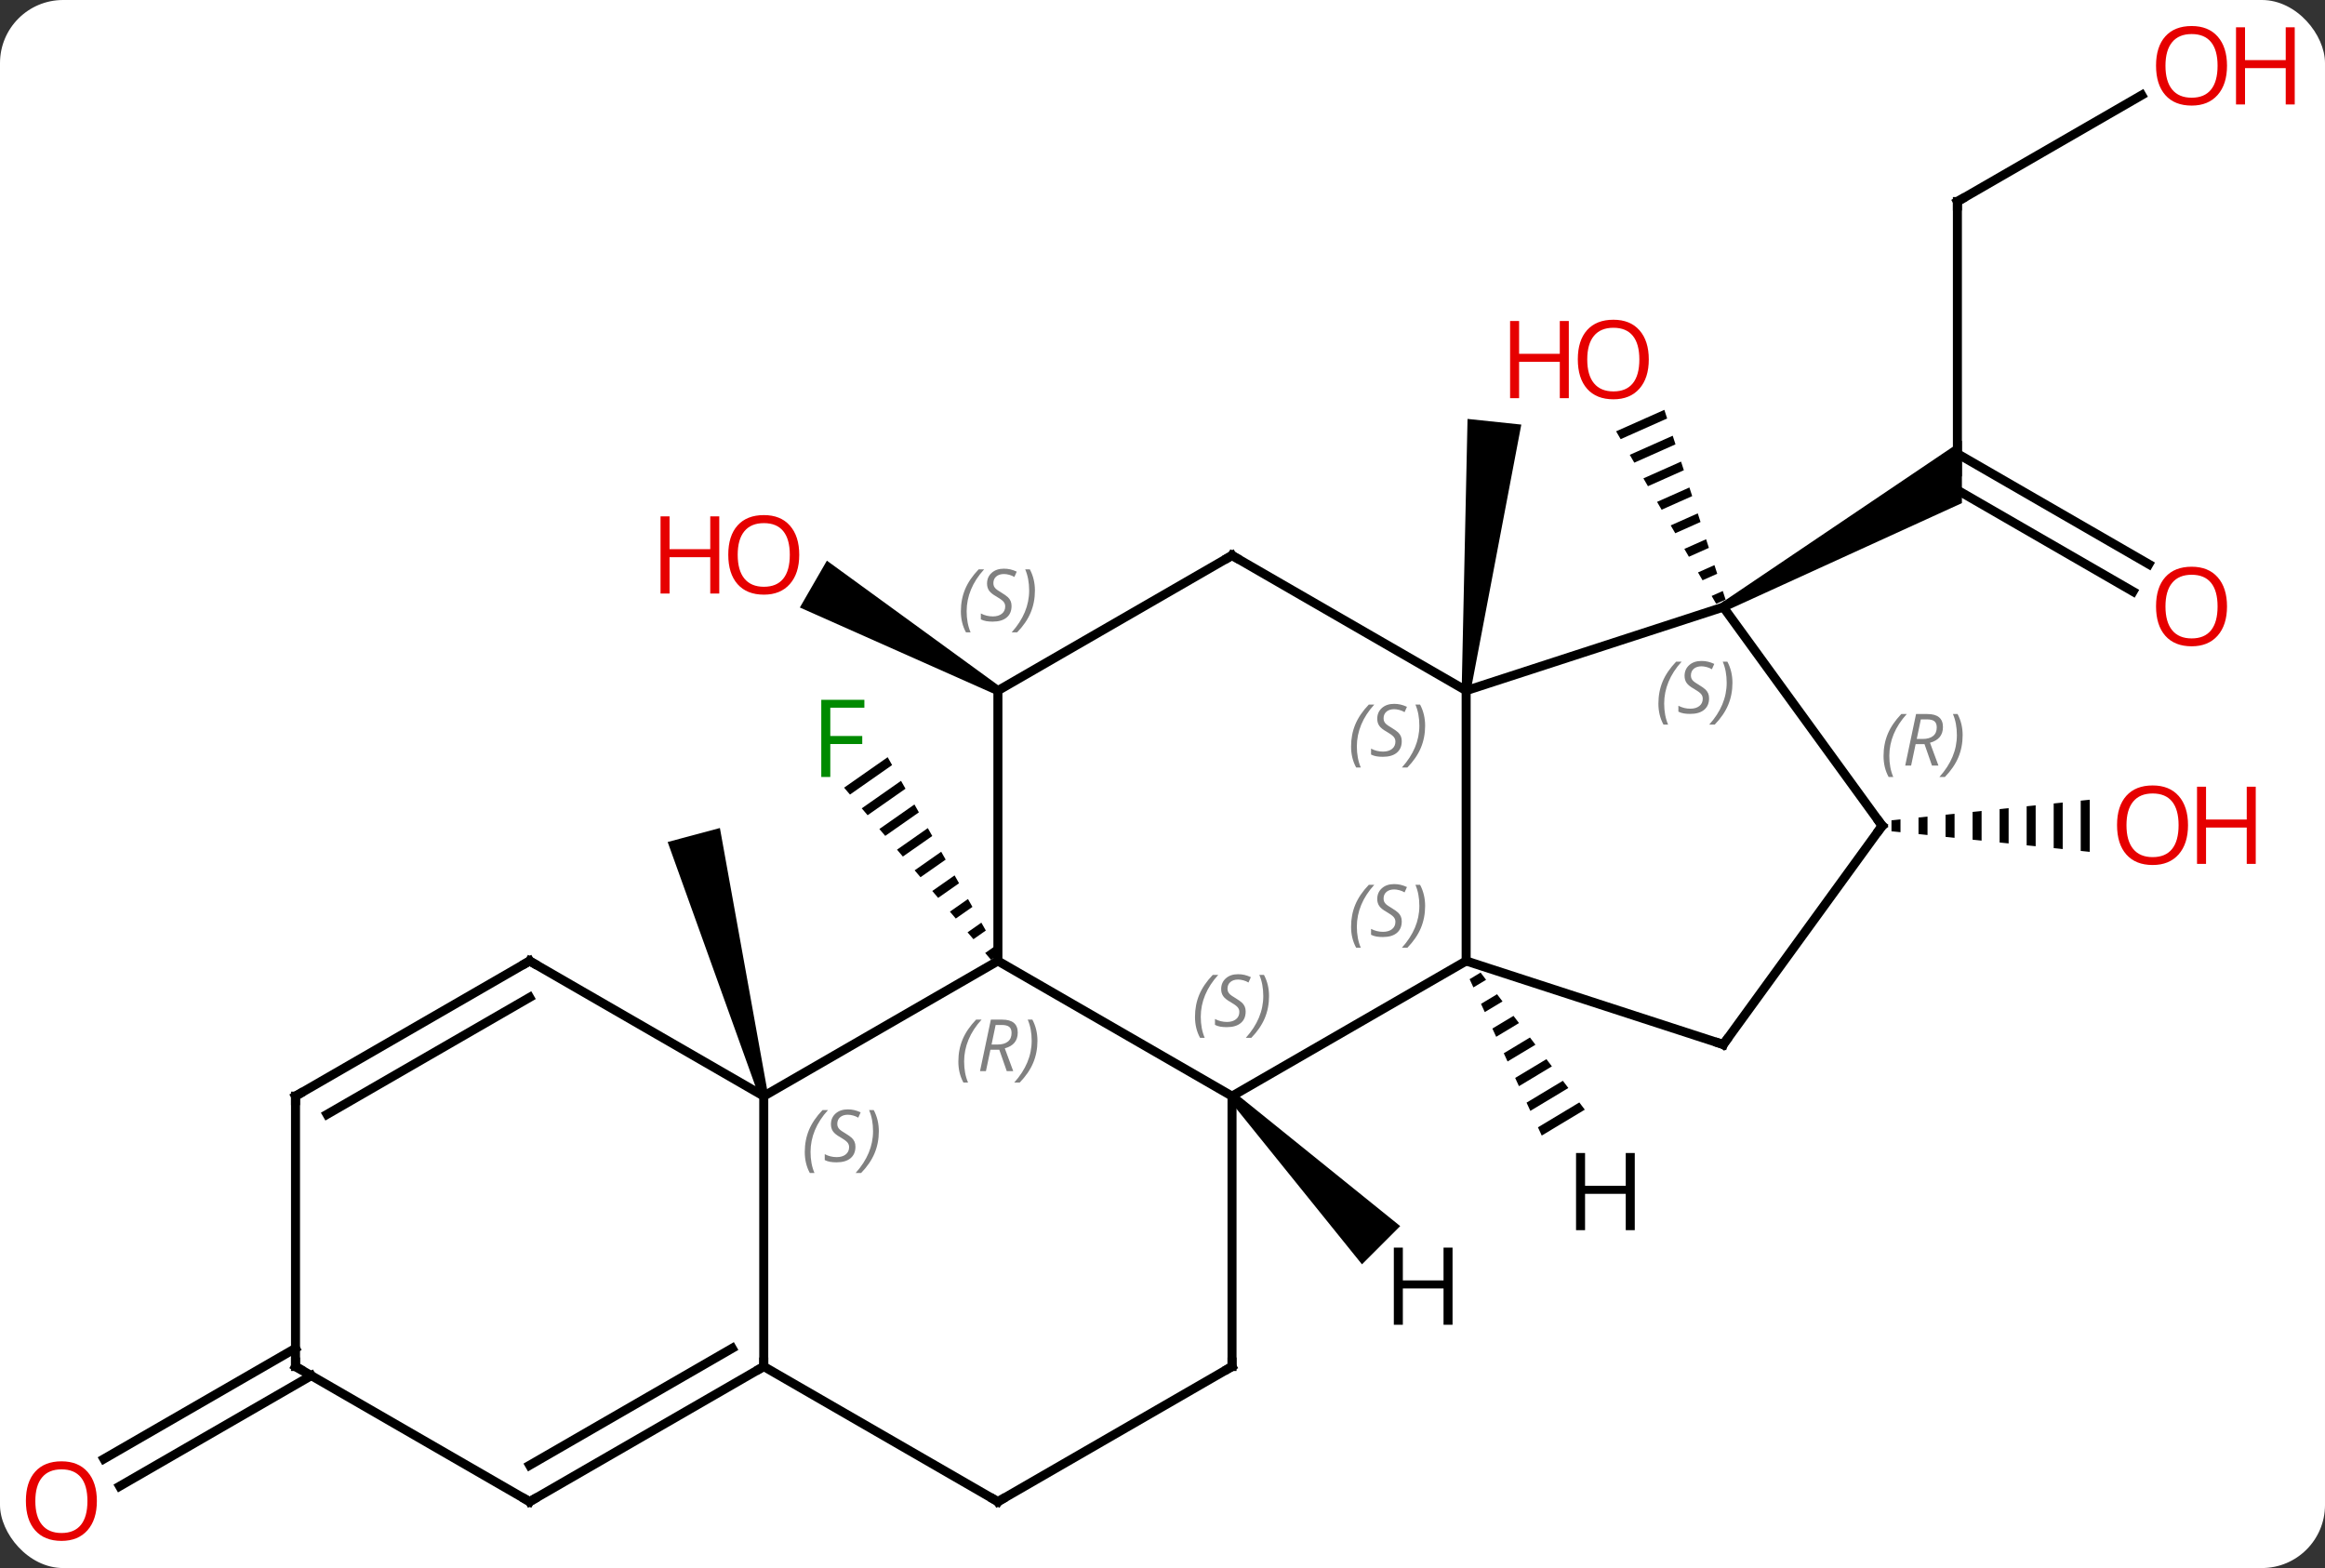<svg width="258" viewBox="0 0 258 174" style="fill-opacity:1; color-rendering:auto; color-interpolation:auto; text-rendering:auto; stroke:black; stroke-linecap:square; stroke-miterlimit:10; shape-rendering:auto; stroke-opacity:1; fill:black; stroke-dasharray:none; font-weight:normal; stroke-width:1; font-family:'Open Sans'; font-style:normal; stroke-linejoin:miter; font-size:12; stroke-dashoffset:0; image-rendering:auto;" height="174" class="cas-substance-image" xmlns:xlink="http://www.w3.org/1999/xlink" xmlns="http://www.w3.org/2000/svg"><rect x="0" y="0" width="258" height="174" fill="#333333" stroke="none"/><svg class="cas-substance-single-component"><rect y="0" x="0" width="258" stroke="none" ry="7" rx="7" height="174" fill="white" class="cas-substance-group"/><svg y="0" x="0" width="258" viewBox="0 0 258 174" style="fill:black;" height="174" class="cas-substance-single-component-image"><svg><g><g transform="translate(125,87)" style="text-rendering:geometricPrecision; color-rendering:optimizeQuality; color-interpolation:linearRGB; stroke-linecap:butt; image-rendering:optimizeQuality;"><path style="stroke:none;" d="M-26.499 -2.977 L-31.333 0.405 L-30.68 1.169 L-26.004 -2.103 L-26.499 -2.977 ZM-25.014 -0.354 L-29.375 2.697 L-28.723 3.462 L-24.519 0.52 L-25.014 -0.354 ZM-23.528 2.269 L-27.418 4.991 L-27.418 4.991 L-26.766 5.755 L-23.033 3.143 L-23.528 2.269 ZM-22.043 4.892 L-25.461 7.284 L-24.809 8.048 L-24.809 8.048 L-21.548 5.766 L-22.043 4.892 ZM-20.557 7.515 L-23.504 9.577 L-23.504 9.577 L-22.852 10.341 L-20.062 8.389 L-20.062 8.389 L-20.557 7.515 ZM-19.072 10.138 L-21.547 11.87 L-20.895 12.634 L-20.895 12.634 L-18.576 11.012 L-18.576 11.012 L-19.072 10.138 ZM-17.586 12.761 L-19.59 14.163 L-18.938 14.927 L-18.938 14.927 L-17.091 13.635 L-17.586 12.761 ZM-16.101 15.384 L-17.633 16.456 L-17.633 16.456 L-16.98 17.22 L-16.98 17.22 L-15.605 16.258 L-15.605 16.258 L-16.101 15.384 ZM-14.615 18.007 L-15.676 18.749 L-15.676 18.749 L-15.023 19.513 L-15.023 19.513 L-14.12 18.881 L-14.615 18.007 Z"/><path style="stroke:none;" d="M-39.765 34.506 L-40.731 34.764 L-50.91 6.434 L-45.114 4.882 Z"/><path style="stroke:none;" d="M-14.015 -10.798 L-14.515 -9.932 L-36.242 -19.588 L-33.242 -24.785 Z"/><path style="stroke:none;" d="M38.192 -10.313 L37.198 -10.417 L37.849 -40.514 L43.816 -39.886 Z"/><line y2="-64.635" y1="-34.635" x2="92.208" x1="92.208" style="fill:none;"/><line y2="-21.361" y1="-33.12" x2="111.699" x1="91.333" style="fill:none;"/><line y2="-24.392" y1="-36.656" x2="113.449" x1="92.208" style="fill:none;"/><path style="stroke:none;" d="M66.478 -19.202 L65.978 -20.068 L92.708 -38.099 L92.708 -31.171 Z"/><line y2="-76.446" y1="-64.635" x2="112.665" x1="92.208" style="fill:none;"/><path style="stroke:none;" d="M59.69 -41.521 L54.336 -39.138 L54.841 -38.268 L54.841 -38.268 L59.999 -40.564 L59.69 -41.521 ZM60.617 -38.649 L55.851 -36.528 L55.851 -36.528 L56.356 -35.658 L56.356 -35.658 L60.925 -37.692 L60.925 -37.692 L60.617 -38.649 ZM61.543 -35.778 L57.365 -33.918 L57.365 -33.918 L57.87 -33.048 L57.87 -33.048 L61.852 -34.82 L61.852 -34.82 L61.543 -35.778 ZM62.469 -32.906 L58.88 -31.308 L58.88 -31.308 L59.385 -30.438 L59.385 -30.438 L62.778 -31.949 L62.469 -32.906 ZM63.396 -30.034 L60.394 -28.698 L60.394 -28.698 L60.899 -27.828 L60.899 -27.828 L63.705 -29.077 L63.705 -29.077 L63.396 -30.034 ZM64.322 -27.163 L61.908 -26.088 L61.908 -26.088 L62.413 -25.218 L64.631 -26.205 L64.322 -27.163 ZM65.248 -24.291 L63.423 -23.479 L63.928 -22.608 L63.928 -22.608 L65.557 -23.334 L65.248 -24.291 ZM66.175 -21.419 L64.937 -20.869 L64.937 -20.869 L65.442 -19.999 L65.442 -19.999 L66.484 -20.462 L66.484 -20.462 L66.175 -21.419 Z"/><path style="stroke:none;" d="M85.893 3.924 L84.893 4.028 L84.893 5.242 L85.893 5.346 L85.893 3.924 ZM88.893 3.612 L87.893 3.716 L87.893 5.554 L88.893 5.658 L88.893 3.612 ZM91.893 3.301 L90.893 3.405 L90.893 5.865 L91.893 5.969 L91.893 3.301 ZM94.893 2.989 L93.893 3.093 L93.893 6.177 L94.893 6.281 L94.893 2.989 ZM97.893 2.677 L96.893 2.781 L96.893 6.489 L97.893 6.593 L97.893 2.677 ZM100.893 2.365 L99.893 2.469 L99.893 6.801 L100.893 6.904 L100.893 2.365 ZM103.893 2.054 L102.893 2.158 L102.893 7.112 L103.893 7.216 L103.893 2.054 ZM106.893 1.742 L105.893 1.846 L105.893 7.424 L106.893 7.528 L106.893 1.742 Z"/><line y2="65.645" y1="77.924" x2="-90.458" x1="-111.725" style="fill:none;"/><line y2="62.614" y1="74.893" x2="-92.208" x1="-113.475" style="fill:none;"/><line y2="34.635" y1="19.635" x2="11.715" x1="-14.265" style="fill:none;"/><line y2="34.635" y1="19.635" x2="-40.248" x1="-14.265" style="fill:none;"/><line y2="-10.365" y1="19.635" x2="-14.265" x1="-14.265" style="fill:none;"/><line y2="19.635" y1="34.635" x2="37.695" x1="11.715" style="fill:none;"/><line y2="64.635" y1="34.635" x2="11.715" x1="11.715" style="fill:none;"/><line y2="64.635" y1="34.635" x2="-40.248" x1="-40.248" style="fill:none;"/><line y2="19.635" y1="34.635" x2="-66.228" x1="-40.248" style="fill:none;"/><line y2="-25.365" y1="-10.365" x2="11.715" x1="-14.265" style="fill:none;"/><line y2="-10.365" y1="19.635" x2="37.695" x1="37.695" style="fill:none;"/><line y2="28.905" y1="19.635" x2="66.228" x1="37.695" style="fill:none;"/><line y2="79.635" y1="64.635" x2="-14.265" x1="11.715" style="fill:none;"/><line y2="79.635" y1="64.635" x2="-14.265" x1="-40.248" style="fill:none;"/><line y2="79.635" y1="64.635" x2="-66.228" x1="-40.248" style="fill:none;"/><line y2="75.594" y1="62.614" x2="-66.228" x1="-43.748" style="fill:none;"/><line y2="34.635" y1="19.635" x2="-92.208" x1="-66.228" style="fill:none;"/><line y2="36.656" y1="23.677" x2="-88.708" x1="-66.228" style="fill:none;"/><line y2="-10.365" y1="-25.365" x2="37.695" x1="11.715" style="fill:none;"/><line y2="-19.635" y1="-10.365" x2="66.228" x1="37.695" style="fill:none;"/><line y2="4.635" y1="28.905" x2="83.862" x1="66.228" style="fill:none;"/><line y2="64.635" y1="79.635" x2="-92.208" x1="-66.228" style="fill:none;"/><line y2="64.635" y1="34.635" x2="-92.208" x1="-92.208" style="fill:none;"/><line y2="4.635" y1="-19.635" x2="83.862" x1="66.228" style="fill:none;"/><path style="stroke:none;" d="M11.361 34.989 L12.069 34.281 L30.377 49.055 L26.135 53.297 Z"/><path style="stroke:none;" d="M39.298 20.923 L38.08 21.656 L38.501 22.569 L38.501 22.569 L39.907 21.724 L39.907 21.724 L39.298 20.923 ZM41.124 23.325 L39.343 24.396 L39.343 24.396 L39.765 25.309 L41.733 24.125 L41.733 24.125 L41.124 23.325 ZM42.95 25.727 L40.607 27.136 L41.029 28.049 L41.029 28.049 L43.559 26.527 L42.95 25.727 ZM44.776 28.128 L41.871 29.875 L42.292 30.789 L45.385 28.929 L44.776 28.128 ZM46.602 30.53 L43.135 32.615 L43.556 33.529 L43.556 33.529 L47.211 31.331 L47.211 31.331 L46.602 30.53 ZM48.428 32.932 L44.398 35.355 L44.398 35.355 L44.82 36.269 L49.036 33.732 L49.036 33.732 L48.428 32.932 ZM50.254 35.334 L45.662 38.095 L45.662 38.095 L46.084 39.008 L50.862 36.134 L50.254 35.334 Z"/></g><g transform="translate(125,87)" style="fill:rgb(0,138,0); text-rendering:geometricPrecision; color-rendering:optimizeQuality; image-rendering:optimizeQuality; font-family:'Open Sans'; stroke:rgb(0,138,0); color-interpolation:linearRGB;"><path style="stroke:none;" d="M-32.864 -0.782 L-33.864 -0.782 L-33.864 -9.344 L-29.082 -9.344 L-29.082 -8.469 L-32.864 -8.469 L-32.864 -5.329 L-29.317 -5.329 L-29.317 -4.438 L-32.864 -4.438 L-32.864 -0.782 Z"/><path style="fill:rgb(230,0,0); stroke:none;" d="M-36.31 -25.435 Q-36.31 -23.373 -37.35 -22.193 Q-38.389 -21.013 -40.232 -21.013 Q-42.123 -21.013 -43.154 -22.177 Q-44.185 -23.342 -44.185 -25.451 Q-44.185 -27.545 -43.154 -28.693 Q-42.123 -29.842 -40.232 -29.842 Q-38.373 -29.842 -37.342 -28.67 Q-36.31 -27.498 -36.31 -25.435 ZM-43.139 -25.435 Q-43.139 -23.701 -42.396 -22.795 Q-41.654 -21.888 -40.232 -21.888 Q-38.81 -21.888 -38.084 -22.787 Q-37.357 -23.685 -37.357 -25.435 Q-37.357 -27.17 -38.084 -28.06 Q-38.81 -28.951 -40.232 -28.951 Q-41.654 -28.951 -42.396 -28.052 Q-43.139 -27.154 -43.139 -25.435 Z"/><path style="fill:rgb(230,0,0); stroke:none;" d="M-45.185 -21.138 L-46.185 -21.138 L-46.185 -25.17 L-50.701 -25.17 L-50.701 -21.138 L-51.701 -21.138 L-51.701 -29.701 L-50.701 -29.701 L-50.701 -26.06 L-46.185 -26.06 L-46.185 -29.701 L-45.185 -29.701 L-45.185 -21.138 Z"/></g><g transform="translate(125,87)" style="stroke-linecap:butt; text-rendering:geometricPrecision; color-rendering:optimizeQuality; image-rendering:optimizeQuality; font-family:'Open Sans'; color-interpolation:linearRGB; stroke-miterlimit:5;"><path style="fill:none;" d="M92.208 -64.135 L92.208 -64.635 L92.641 -64.885"/><path style="fill:rgb(230,0,0); stroke:none;" d="M122.126 -19.705 Q122.126 -17.643 121.086 -16.463 Q120.047 -15.283 118.204 -15.283 Q116.313 -15.283 115.282 -16.448 Q114.251 -17.612 114.251 -19.721 Q114.251 -21.815 115.282 -22.963 Q116.313 -24.112 118.204 -24.112 Q120.063 -24.112 121.094 -22.94 Q122.126 -21.768 122.126 -19.705 ZM115.297 -19.705 Q115.297 -17.971 116.04 -17.065 Q116.782 -16.158 118.204 -16.158 Q119.626 -16.158 120.352 -17.057 Q121.079 -17.955 121.079 -19.705 Q121.079 -21.44 120.352 -22.33 Q119.626 -23.221 118.204 -23.221 Q116.782 -23.221 116.04 -22.323 Q115.297 -21.424 115.297 -19.705 Z"/><path style="fill:rgb(230,0,0); stroke:none;" d="M122.126 -79.705 Q122.126 -77.643 121.086 -76.463 Q120.047 -75.283 118.204 -75.283 Q116.313 -75.283 115.282 -76.448 Q114.251 -77.612 114.251 -79.721 Q114.251 -81.815 115.282 -82.963 Q116.313 -84.112 118.204 -84.112 Q120.063 -84.112 121.094 -82.94 Q122.126 -81.768 122.126 -79.705 ZM115.297 -79.705 Q115.297 -77.971 116.04 -77.065 Q116.782 -76.158 118.204 -76.158 Q119.626 -76.158 120.352 -77.057 Q121.079 -77.955 121.079 -79.705 Q121.079 -81.44 120.352 -82.33 Q119.626 -83.221 118.204 -83.221 Q116.782 -83.221 116.04 -82.323 Q115.297 -81.424 115.297 -79.705 Z"/><path style="fill:rgb(230,0,0); stroke:none;" d="M129.641 -75.408 L128.641 -75.408 L128.641 -79.44 L124.126 -79.44 L124.126 -75.408 L123.126 -75.408 L123.126 -83.971 L124.126 -83.971 L124.126 -80.33 L128.641 -80.33 L128.641 -83.971 L129.641 -83.971 L129.641 -75.408 Z"/><path style="fill:rgb(230,0,0); stroke:none;" d="M57.962 -47.113 Q57.962 -45.051 56.922 -43.871 Q55.883 -42.691 54.04 -42.691 Q52.149 -42.691 51.118 -43.855 Q50.087 -45.02 50.087 -47.129 Q50.087 -49.223 51.118 -50.371 Q52.149 -51.52 54.04 -51.52 Q55.899 -51.52 56.93 -50.348 Q57.962 -49.176 57.962 -47.113 ZM51.133 -47.113 Q51.133 -45.379 51.876 -44.473 Q52.618 -43.566 54.04 -43.566 Q55.462 -43.566 56.188 -44.465 Q56.915 -45.363 56.915 -47.113 Q56.915 -48.848 56.188 -49.738 Q55.462 -50.629 54.04 -50.629 Q52.618 -50.629 51.876 -49.73 Q51.133 -48.832 51.133 -47.113 Z"/><path style="fill:rgb(230,0,0); stroke:none;" d="M49.087 -42.816 L48.087 -42.816 L48.087 -46.848 L43.571 -46.848 L43.571 -42.816 L42.571 -42.816 L42.571 -51.379 L43.571 -51.379 L43.571 -47.738 L48.087 -47.738 L48.087 -51.379 L49.087 -51.379 L49.087 -42.816 Z"/><path style="fill:rgb(230,0,0); stroke:none;" d="M117.799 4.565 Q117.799 6.627 116.76 7.807 Q115.721 8.987 113.878 8.987 Q111.987 8.987 110.956 7.822 Q109.924 6.658 109.924 4.549 Q109.924 2.455 110.956 1.307 Q111.987 0.158 113.878 0.158 Q115.737 0.158 116.768 1.33 Q117.799 2.502 117.799 4.565 ZM110.971 4.565 Q110.971 6.299 111.714 7.205 Q112.456 8.112 113.878 8.112 Q115.299 8.112 116.026 7.213 Q116.753 6.315 116.753 4.565 Q116.753 2.83 116.026 1.94 Q115.299 1.049 113.878 1.049 Q112.456 1.049 111.714 1.948 Q110.971 2.846 110.971 4.565 Z"/><path style="fill:rgb(230,0,0); stroke:none;" d="M125.315 8.862 L124.315 8.862 L124.315 4.83 L119.799 4.83 L119.799 8.862 L118.799 8.862 L118.799 0.299 L119.799 0.299 L119.799 3.94 L124.315 3.94 L124.315 0.299 L125.315 0.299 L125.315 8.862 Z"/><path style="fill:rgb(230,0,0); stroke:none;" d="M-114.251 79.565 Q-114.251 81.627 -115.29 82.807 Q-116.329 83.987 -118.172 83.987 Q-120.063 83.987 -121.094 82.823 Q-122.126 81.658 -122.126 79.549 Q-122.126 77.455 -121.094 76.307 Q-120.063 75.158 -118.172 75.158 Q-116.313 75.158 -115.282 76.33 Q-114.251 77.502 -114.251 79.565 ZM-121.079 79.565 Q-121.079 81.299 -120.336 82.205 Q-119.594 83.112 -118.172 83.112 Q-116.751 83.112 -116.024 82.213 Q-115.297 81.315 -115.297 79.565 Q-115.297 77.83 -116.024 76.94 Q-116.751 76.049 -118.172 76.049 Q-119.594 76.049 -120.336 76.948 Q-121.079 77.846 -121.079 79.565 Z"/></g><g transform="translate(125,87)" style="stroke-linecap:butt; font-size:8.4px; fill:gray; text-rendering:geometricPrecision; image-rendering:optimizeQuality; color-rendering:optimizeQuality; font-family:'Open Sans'; font-style:italic; stroke:gray; color-interpolation:linearRGB; stroke-miterlimit:5;"><path style="stroke:none;" d="M-18.654 30.799 Q-18.654 29.471 -18.185 28.346 Q-17.716 27.221 -16.685 26.143 L-16.076 26.143 Q-17.044 27.205 -17.529 28.377 Q-18.013 29.549 -18.013 30.783 Q-18.013 32.112 -17.576 33.127 L-18.091 33.127 Q-18.654 32.096 -18.654 30.799 ZM-15.094 29.487 L-15.594 31.862 L-16.25 31.862 L-15.047 26.143 L-13.797 26.143 Q-12.063 26.143 -12.063 27.58 Q-12.063 28.94 -13.5 29.33 L-12.563 31.862 L-13.281 31.862 L-14.11 29.487 L-15.094 29.487 ZM-14.516 26.737 Q-14.906 28.658 -14.969 28.908 L-14.313 28.908 Q-13.563 28.908 -13.156 28.58 Q-12.75 28.252 -12.75 27.627 Q-12.75 27.158 -13.008 26.948 Q-13.266 26.737 -13.86 26.737 L-14.516 26.737 ZM-9.877 28.487 Q-9.877 29.815 -10.353 30.948 Q-10.83 32.08 -11.845 33.127 L-12.455 33.127 Q-10.517 30.971 -10.517 28.487 Q-10.517 27.158 -10.955 26.143 L-10.439 26.143 Q-9.877 27.205 -9.877 28.487 Z"/><path style="stroke:none;" d="M7.606 25.838 Q7.606 24.51 8.075 23.385 Q8.544 22.26 9.575 21.182 L10.185 21.182 Q9.216 22.244 8.732 23.416 Q8.247 24.588 8.247 25.823 Q8.247 27.151 8.685 28.166 L8.169 28.166 Q7.606 27.135 7.606 25.838 ZM13.229 25.244 Q13.229 26.073 12.682 26.526 Q12.135 26.979 11.135 26.979 Q10.729 26.979 10.416 26.924 Q10.104 26.869 9.823 26.729 L9.823 26.073 Q10.448 26.401 11.151 26.401 Q11.776 26.401 12.151 26.104 Q12.526 25.807 12.526 25.291 Q12.526 24.979 12.323 24.752 Q12.12 24.526 11.557 24.198 Q10.963 23.869 10.737 23.541 Q10.51 23.213 10.51 22.76 Q10.51 22.026 11.026 21.565 Q11.541 21.104 12.385 21.104 Q12.76 21.104 13.096 21.182 Q13.432 21.26 13.807 21.432 L13.541 22.026 Q13.291 21.869 12.971 21.783 Q12.651 21.698 12.385 21.698 Q11.854 21.698 11.534 21.971 Q11.213 22.244 11.213 22.713 Q11.213 22.916 11.284 23.065 Q11.354 23.213 11.495 23.346 Q11.635 23.479 12.057 23.729 Q12.62 24.073 12.823 24.268 Q13.026 24.463 13.127 24.698 Q13.229 24.932 13.229 25.244 ZM15.823 23.526 Q15.823 24.854 15.347 25.987 Q14.87 27.119 13.855 28.166 L13.245 28.166 Q15.183 26.01 15.183 23.526 Q15.183 22.198 14.745 21.182 L15.261 21.182 Q15.823 22.244 15.823 23.526 Z"/><path style="stroke:none;" d="M-35.696 40.838 Q-35.696 39.51 -35.228 38.385 Q-34.759 37.26 -33.728 36.182 L-33.118 36.182 Q-34.087 37.245 -34.571 38.416 Q-35.056 39.588 -35.056 40.823 Q-35.056 42.151 -34.618 43.166 L-35.134 43.166 Q-35.696 42.135 -35.696 40.838 ZM-30.074 40.245 Q-30.074 41.073 -30.621 41.526 Q-31.168 41.979 -32.167 41.979 Q-32.574 41.979 -32.886 41.924 Q-33.199 41.87 -33.48 41.729 L-33.48 41.073 Q-32.855 41.401 -32.152 41.401 Q-31.527 41.401 -31.152 41.104 Q-30.777 40.807 -30.777 40.291 Q-30.777 39.979 -30.98 39.752 Q-31.183 39.526 -31.746 39.198 Q-32.339 38.87 -32.566 38.541 Q-32.792 38.213 -32.792 37.76 Q-32.792 37.026 -32.277 36.565 Q-31.761 36.104 -30.918 36.104 Q-30.543 36.104 -30.207 36.182 Q-29.871 36.26 -29.496 36.432 L-29.761 37.026 Q-30.011 36.87 -30.332 36.784 Q-30.652 36.698 -30.918 36.698 Q-31.449 36.698 -31.769 36.971 Q-32.089 37.245 -32.089 37.713 Q-32.089 37.916 -32.019 38.065 Q-31.949 38.213 -31.808 38.346 Q-31.668 38.479 -31.246 38.729 Q-30.683 39.073 -30.48 39.268 Q-30.277 39.463 -30.175 39.698 Q-30.074 39.932 -30.074 40.245 ZM-27.479 38.526 Q-27.479 39.854 -27.956 40.987 Q-28.432 42.12 -29.448 43.166 L-30.057 43.166 Q-28.12 41.01 -28.12 38.526 Q-28.12 37.198 -28.557 36.182 L-28.042 36.182 Q-27.479 37.245 -27.479 38.526 Z"/><path style="stroke:none;" d="M-18.374 -19.162 Q-18.374 -20.49 -17.905 -21.615 Q-17.436 -22.74 -16.405 -23.818 L-15.796 -23.818 Q-16.764 -22.756 -17.249 -21.584 Q-17.733 -20.412 -17.733 -19.177 Q-17.733 -17.849 -17.296 -16.834 L-17.811 -16.834 Q-18.374 -17.865 -18.374 -19.162 ZM-12.751 -19.756 Q-12.751 -18.927 -13.298 -18.474 Q-13.845 -18.021 -14.845 -18.021 Q-15.251 -18.021 -15.564 -18.076 Q-15.876 -18.131 -16.157 -18.271 L-16.157 -18.927 Q-15.533 -18.599 -14.829 -18.599 Q-14.204 -18.599 -13.829 -18.896 Q-13.454 -19.193 -13.454 -19.709 Q-13.454 -20.021 -13.658 -20.248 Q-13.861 -20.474 -14.423 -20.802 Q-15.017 -21.131 -15.243 -21.459 Q-15.47 -21.787 -15.47 -22.24 Q-15.47 -22.974 -14.954 -23.435 Q-14.439 -23.896 -13.595 -23.896 Q-13.22 -23.896 -12.884 -23.818 Q-12.548 -23.74 -12.173 -23.568 L-12.439 -22.974 Q-12.689 -23.131 -13.009 -23.217 Q-13.329 -23.302 -13.595 -23.302 Q-14.126 -23.302 -14.447 -23.029 Q-14.767 -22.756 -14.767 -22.287 Q-14.767 -22.084 -14.697 -21.935 Q-14.626 -21.787 -14.486 -21.654 Q-14.345 -21.521 -13.923 -21.271 Q-13.361 -20.927 -13.158 -20.732 Q-12.954 -20.537 -12.853 -20.302 Q-12.751 -20.068 -12.751 -19.756 ZM-10.157 -21.474 Q-10.157 -20.146 -10.633 -19.013 Q-11.11 -17.881 -12.126 -16.834 L-12.735 -16.834 Q-10.797 -18.99 -10.797 -21.474 Q-10.797 -22.802 -11.235 -23.818 L-10.719 -23.818 Q-10.157 -22.756 -10.157 -21.474 Z"/><path style="stroke:none;" d="M24.926 15.838 Q24.926 14.51 25.395 13.385 Q25.864 12.26 26.895 11.182 L27.504 11.182 Q26.536 12.244 26.051 13.416 Q25.567 14.588 25.567 15.823 Q25.567 17.151 26.004 18.166 L25.489 18.166 Q24.926 17.135 24.926 15.838 ZM30.549 15.244 Q30.549 16.073 30.002 16.526 Q29.455 16.979 28.455 16.979 Q28.049 16.979 27.736 16.924 Q27.424 16.869 27.142 16.729 L27.142 16.073 Q27.767 16.401 28.471 16.401 Q29.096 16.401 29.471 16.104 Q29.846 15.807 29.846 15.291 Q29.846 14.979 29.642 14.752 Q29.439 14.526 28.877 14.198 Q28.283 13.869 28.057 13.541 Q27.83 13.213 27.83 12.76 Q27.83 12.026 28.346 11.565 Q28.861 11.104 29.705 11.104 Q30.08 11.104 30.416 11.182 Q30.752 11.26 31.127 11.432 L30.861 12.026 Q30.611 11.869 30.291 11.784 Q29.971 11.698 29.705 11.698 Q29.174 11.698 28.853 11.971 Q28.533 12.244 28.533 12.713 Q28.533 12.916 28.603 13.065 Q28.674 13.213 28.814 13.346 Q28.955 13.479 29.377 13.729 Q29.939 14.073 30.142 14.268 Q30.346 14.463 30.447 14.698 Q30.549 14.932 30.549 15.244 ZM33.143 13.526 Q33.143 14.854 32.667 15.987 Q32.19 17.119 31.174 18.166 L30.565 18.166 Q32.503 16.01 32.503 13.526 Q32.503 12.198 32.065 11.182 L32.581 11.182 Q33.143 12.244 33.143 13.526 Z"/><path style="fill:none; stroke:black;" d="M11.715 64.135 L11.715 64.635 L11.282 64.885"/><path style="fill:none; stroke:black;" d="M-40.681 64.885 L-40.248 64.635 L-40.248 64.135"/><path style="fill:none; stroke:black;" d="M-65.795 19.885 L-66.228 19.635 L-66.661 19.885"/><path style="fill:none; stroke:black;" d="M11.282 -25.115 L11.715 -25.365 L12.148 -25.115"/><path style="stroke:none;" d="M24.926 -4.162 Q24.926 -5.49 25.395 -6.615 Q25.864 -7.74 26.895 -8.818 L27.504 -8.818 Q26.536 -7.756 26.051 -6.584 Q25.567 -5.412 25.567 -4.178 Q25.567 -2.849 26.004 -1.834 L25.489 -1.834 Q24.926 -2.865 24.926 -4.162 ZM30.549 -4.756 Q30.549 -3.928 30.002 -3.474 Q29.455 -3.021 28.455 -3.021 Q28.049 -3.021 27.736 -3.076 Q27.424 -3.131 27.142 -3.271 L27.142 -3.928 Q27.767 -3.599 28.471 -3.599 Q29.096 -3.599 29.471 -3.896 Q29.846 -4.193 29.846 -4.709 Q29.846 -5.021 29.642 -5.248 Q29.439 -5.474 28.877 -5.803 Q28.283 -6.131 28.057 -6.459 Q27.83 -6.787 27.83 -7.24 Q27.83 -7.974 28.346 -8.435 Q28.861 -8.896 29.705 -8.896 Q30.08 -8.896 30.416 -8.818 Q30.752 -8.74 31.127 -8.568 L30.861 -7.974 Q30.611 -8.131 30.291 -8.217 Q29.971 -8.303 29.705 -8.303 Q29.174 -8.303 28.853 -8.029 Q28.533 -7.756 28.533 -7.287 Q28.533 -7.084 28.603 -6.935 Q28.674 -6.787 28.814 -6.654 Q28.955 -6.521 29.377 -6.271 Q29.939 -5.928 30.142 -5.732 Q30.346 -5.537 30.447 -5.303 Q30.549 -5.068 30.549 -4.756 ZM33.143 -6.474 Q33.143 -5.146 32.667 -4.013 Q32.19 -2.881 31.174 -1.834 L30.565 -1.834 Q32.503 -3.99 32.503 -6.474 Q32.503 -7.803 32.065 -8.818 L32.581 -8.818 Q33.143 -7.756 33.143 -6.474 Z"/><path style="fill:none; stroke:black;" d="M65.752 28.75 L66.228 28.905 L66.522 28.5"/><path style="fill:none; stroke:black;" d="M-13.832 79.385 L-14.265 79.635 L-14.698 79.385"/><path style="fill:none; stroke:black;" d="M-65.795 79.385 L-66.228 79.635 L-66.661 79.385"/><path style="fill:none; stroke:black;" d="M-91.775 34.385 L-92.208 34.635 L-92.208 35.135"/><path style="stroke:none;" d="M59.029 -8.921 Q59.029 -10.249 59.498 -11.374 Q59.967 -12.499 60.998 -13.578 L61.607 -13.578 Q60.639 -12.515 60.154 -11.343 Q59.67 -10.171 59.67 -8.937 Q59.67 -7.609 60.107 -6.593 L59.592 -6.593 Q59.029 -7.624 59.029 -8.921 ZM64.652 -9.515 Q64.652 -8.687 64.105 -8.234 Q63.558 -7.781 62.558 -7.781 Q62.152 -7.781 61.839 -7.835 Q61.527 -7.89 61.246 -8.031 L61.246 -8.687 Q61.871 -8.359 62.574 -8.359 Q63.199 -8.359 63.574 -8.656 Q63.949 -8.953 63.949 -9.468 Q63.949 -9.781 63.746 -10.007 Q63.542 -10.234 62.98 -10.562 Q62.386 -10.89 62.16 -11.218 Q61.933 -11.546 61.933 -11.999 Q61.933 -12.734 62.449 -13.195 Q62.964 -13.656 63.808 -13.656 Q64.183 -13.656 64.519 -13.578 Q64.855 -13.499 65.23 -13.328 L64.964 -12.734 Q64.714 -12.89 64.394 -12.976 Q64.074 -13.062 63.808 -13.062 Q63.277 -13.062 62.956 -12.789 Q62.636 -12.515 62.636 -12.046 Q62.636 -11.843 62.706 -11.695 Q62.777 -11.546 62.917 -11.414 Q63.058 -11.281 63.48 -11.031 Q64.043 -10.687 64.246 -10.492 Q64.449 -10.296 64.55 -10.062 Q64.652 -9.828 64.652 -9.515 ZM67.246 -11.234 Q67.246 -9.906 66.77 -8.773 Q66.293 -7.64 65.278 -6.593 L64.668 -6.593 Q66.606 -8.749 66.606 -11.234 Q66.606 -12.562 66.168 -13.578 L66.684 -13.578 Q67.246 -12.515 67.246 -11.234 Z"/><path style="fill:none; stroke:black;" d="M83.568 5.04 L83.862 4.635 L83.568 4.231"/><path style="stroke:none;" d="M84.013 -3.111 Q84.013 -4.439 84.482 -5.564 Q84.951 -6.689 85.982 -7.767 L86.591 -7.767 Q85.623 -6.705 85.138 -5.533 Q84.654 -4.361 84.654 -3.127 Q84.654 -1.799 85.091 -0.783 L84.576 -0.783 Q84.013 -1.814 84.013 -3.111 ZM87.573 -4.424 L87.073 -2.049 L86.417 -2.049 L87.62 -7.767 L88.87 -7.767 Q90.605 -7.767 90.605 -6.33 Q90.605 -4.97 89.167 -4.58 L90.105 -2.049 L89.386 -2.049 L88.558 -4.424 L87.573 -4.424 ZM88.151 -7.174 Q87.761 -5.252 87.698 -5.002 L88.355 -5.002 Q89.105 -5.002 89.511 -5.33 Q89.917 -5.658 89.917 -6.283 Q89.917 -6.752 89.659 -6.963 Q89.401 -7.174 88.808 -7.174 L88.151 -7.174 ZM92.79 -5.424 Q92.79 -4.095 92.314 -2.963 Q91.837 -1.83 90.822 -0.783 L90.212 -0.783 Q92.15 -2.939 92.15 -5.424 Q92.15 -6.752 91.712 -7.767 L92.228 -7.767 Q92.79 -6.705 92.79 -5.424 Z"/><path style="fill:none; stroke:black;" d="M-91.775 64.885 L-92.208 64.635 L-92.208 64.135"/></g><g transform="translate(125,87)" style="stroke-linecap:butt; text-rendering:geometricPrecision; color-rendering:optimizeQuality; image-rendering:optimizeQuality; font-family:'Open Sans'; color-interpolation:linearRGB; stroke-miterlimit:5;"><path style="stroke:none;" d="M36.186 60.004 L35.186 60.004 L35.186 55.973 L30.67 55.973 L30.67 60.004 L29.67 60.004 L29.67 51.442 L30.67 51.442 L30.67 55.082 L35.186 55.082 L35.186 51.442 L36.186 51.442 L36.186 60.004 Z"/><path style="stroke:none;" d="M56.406 49.507 L55.406 49.507 L55.406 45.476 L50.89 45.476 L50.89 49.507 L49.89 49.507 L49.89 40.945 L50.89 40.945 L50.89 44.585 L55.406 44.585 L55.406 40.945 L56.406 40.945 L56.406 49.507 Z"/></g></g></svg></svg></svg></svg>